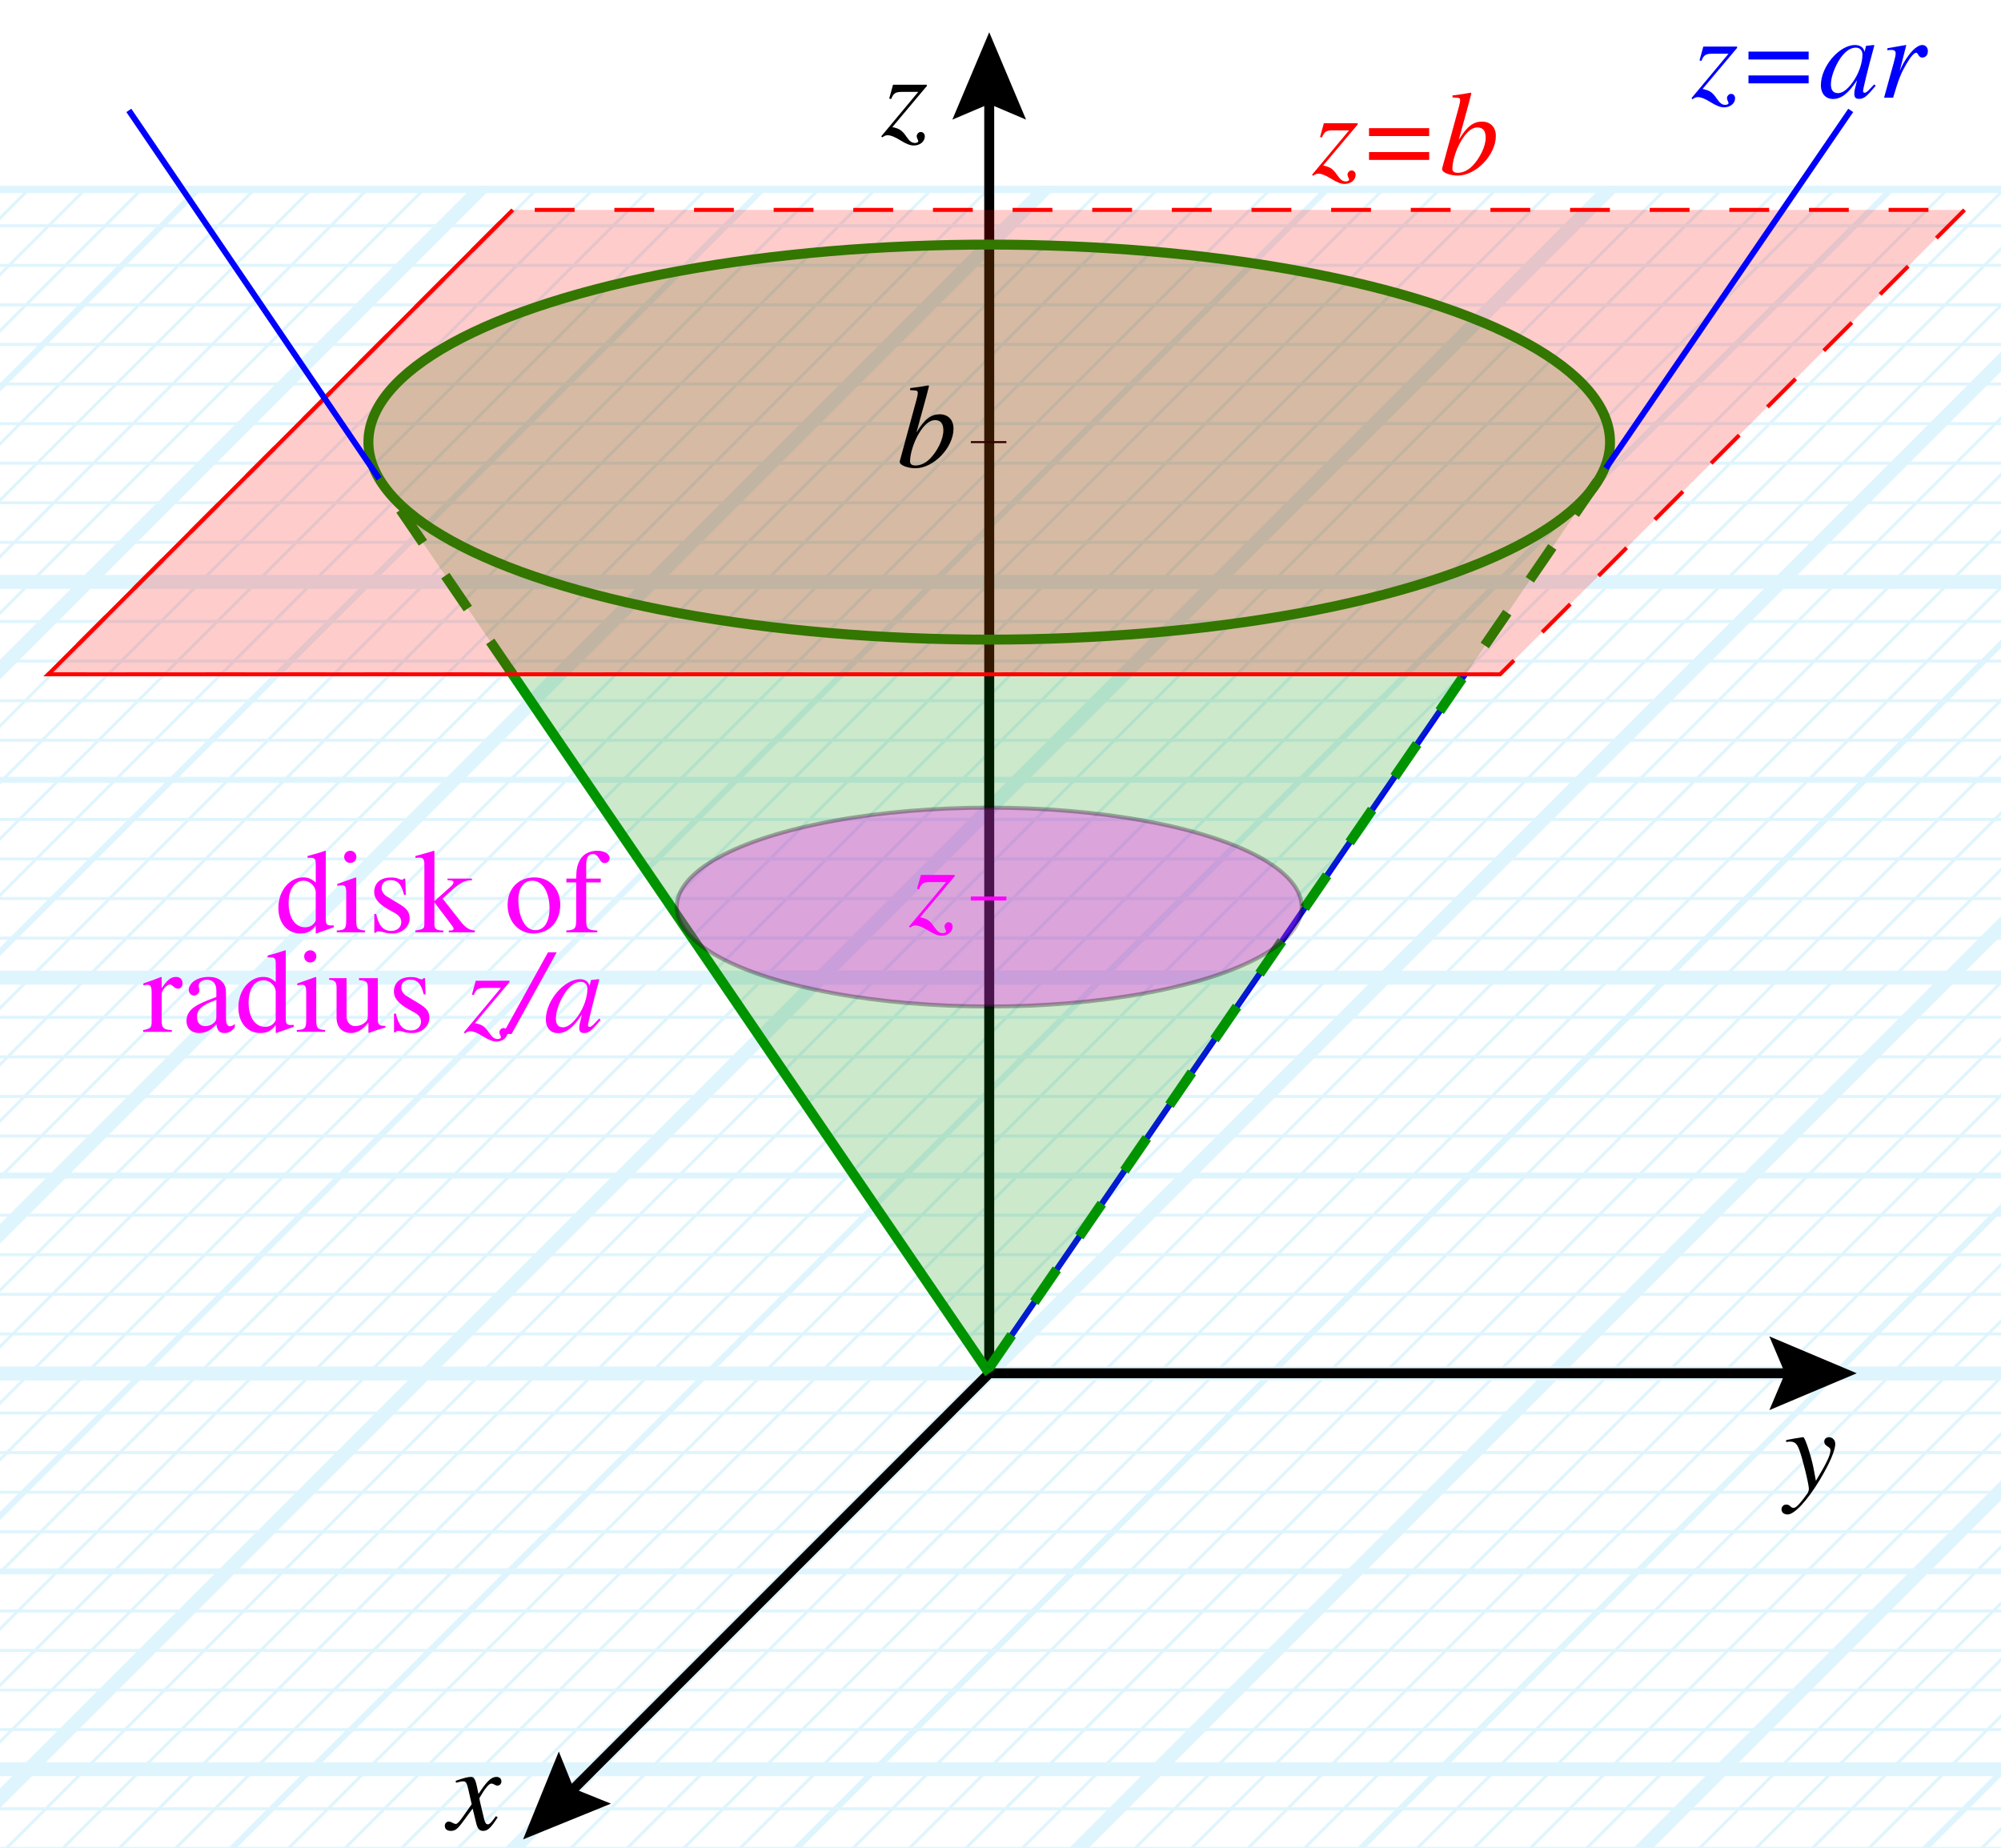 <?xml version="1.0" encoding="utf-8"?>
<!-- Generator: Adobe Illustrator 25.4.1, SVG Export Plug-In . SVG Version: 6.00 Build 0)  -->
<svg version="1.1" xmlns="http://www.w3.org/2000/svg" xmlns:xlink="http://www.w3.org/1999/xlink" x="0px" y="0px"
	 viewBox="0 0 100.503 92.844" enable-background="new 0 0 100.503 92.844" xml:space="preserve">
<g id="Graph_paper_slanted" opacity="0.5">
	<g id="Clipped_grid_00000003068028900943026870000011536296927355263674_">
		<defs>
			<polygon id="SVGID_1_" points="103.433,128.617 -123.339,128.617 -4.063,9.341 222.709,9.341 			"/>
		</defs>
		<clipPath id="SVGID_00000027585315366743980090000004640541920491006094_">
			<use xlink:href="#SVGID_1_"  overflow="visible"/>
		</clipPath>
		
			<g id="Grid_00000142891597197125820610000009767860333217090727_" opacity="0.25" clip-path="url(#SVGID_00000027585315366743980090000004640541920491006094_)">
			<g id="Horizontal_1_mm_00000151508609497893311650000018408800186222605470_">
				
					<line fill="none" stroke="#00ABEB" stroke-width="0.15" stroke-miterlimit="10" x1="-6.129" y1="11.339" x2="220.712" y2="11.339"/>
				<line fill="none" stroke="#00ABEB" stroke-width="0.15" stroke-miterlimit="10" x1="-4.141" y1="9.35" x2="222.7" y2="9.35"/>
				
					<line fill="none" stroke="#00ABEB" stroke-width="0.15" stroke-miterlimit="10" x1="-123.418" y1="128.627" x2="103.423" y2="128.627"/>
				
					<line fill="none" stroke="#00ABEB" stroke-width="0.15" stroke-miterlimit="10" x1="-121.43" y1="126.639" x2="105.411" y2="126.639"/>
				
					<line fill="none" stroke="#00ABEB" stroke-width="0.15" stroke-miterlimit="10" x1="-119.442" y1="124.651" x2="107.399" y2="124.651"/>
				
					<line fill="none" stroke="#00ABEB" stroke-width="0.15" stroke-miterlimit="10" x1="-117.454" y1="122.663" x2="109.387" y2="122.663"/>
				
					<line fill="none" stroke="#00ABEB" stroke-width="0.15" stroke-miterlimit="10" x1="-115.466" y1="120.675" x2="111.375" y2="120.675"/>
				
					<line fill="none" stroke="#00ABEB" stroke-width="0.15" stroke-miterlimit="10" x1="-113.478" y1="118.687" x2="113.362" y2="118.687"/>
				
					<line fill="none" stroke="#00ABEB" stroke-width="0.15" stroke-miterlimit="10" x1="-111.49" y1="116.699" x2="115.351" y2="116.699"/>
				
					<line fill="none" stroke="#00ABEB" stroke-width="0.15" stroke-miterlimit="10" x1="-109.503" y1="114.712" x2="117.338" y2="114.712"/>
				
					<line fill="none" stroke="#00ABEB" stroke-width="0.15" stroke-miterlimit="10" x1="-107.514" y1="112.723" x2="119.327" y2="112.723"/>
				
					<line fill="none" stroke="#00ABEB" stroke-width="0.15" stroke-miterlimit="10" x1="-105.526" y1="110.735" x2="121.315" y2="110.735"/>
				
					<line fill="none" stroke="#00ABEB" stroke-width="0.15" stroke-miterlimit="10" x1="-103.539" y1="108.748" x2="123.302" y2="108.748"/>
				
					<line fill="none" stroke="#00ABEB" stroke-width="0.15" stroke-miterlimit="10" x1="-101.55" y1="106.759" x2="125.29" y2="106.759"/>
				
					<line fill="none" stroke="#00ABEB" stroke-width="0.15" stroke-miterlimit="10" x1="-99.562" y1="104.771" x2="127.279" y2="104.771"/>
				
					<line fill="none" stroke="#00ABEB" stroke-width="0.15" stroke-miterlimit="10" x1="-97.575" y1="102.784" x2="129.266" y2="102.784"/>
				
					<line fill="none" stroke="#00ABEB" stroke-width="0.15" stroke-miterlimit="10" x1="-95.587" y1="100.796" x2="131.254" y2="100.796"/>
				
					<line fill="none" stroke="#00ABEB" stroke-width="0.15" stroke-miterlimit="10" x1="-93.599" y1="98.807" x2="133.242" y2="98.807"/>
				
					<line fill="none" stroke="#00ABEB" stroke-width="0.15" stroke-miterlimit="10" x1="-91.611" y1="96.82" x2="135.23" y2="96.82"/>
				
					<line fill="none" stroke="#00ABEB" stroke-width="0.15" stroke-miterlimit="10" x1="-89.623" y1="94.832" x2="137.218" y2="94.832"/>
				
					<line fill="none" stroke="#00ABEB" stroke-width="0.15" stroke-miterlimit="10" x1="-87.635" y1="92.844" x2="139.206" y2="92.844"/>
				
					<line fill="none" stroke="#00ABEB" stroke-width="0.15" stroke-miterlimit="10" x1="-85.647" y1="90.856" x2="141.194" y2="90.856"/>
				
					<line fill="none" stroke="#00ABEB" stroke-width="0.15" stroke-miterlimit="10" x1="-83.659" y1="88.868" x2="143.182" y2="88.868"/>
				
					<line fill="none" stroke="#00ABEB" stroke-width="0.15" stroke-miterlimit="10" x1="-81.671" y1="86.88" x2="145.17" y2="86.88"/>
				
					<line fill="none" stroke="#00ABEB" stroke-width="0.15" stroke-miterlimit="10" x1="-79.683" y1="84.892" x2="147.158" y2="84.892"/>
				
					<line fill="none" stroke="#00ABEB" stroke-width="0.15" stroke-miterlimit="10" x1="-77.695" y1="82.904" x2="149.146" y2="82.904"/>
				
					<line fill="none" stroke="#00ABEB" stroke-width="0.15" stroke-miterlimit="10" x1="-75.707" y1="80.916" x2="151.133" y2="80.916"/>
				
					<line fill="none" stroke="#00ABEB" stroke-width="0.15" stroke-miterlimit="10" x1="-73.719" y1="78.928" x2="153.122" y2="78.928"/>
				
					<line fill="none" stroke="#00ABEB" stroke-width="0.15" stroke-miterlimit="10" x1="-71.731" y1="76.94" x2="155.11" y2="76.94"/>
				
					<line fill="none" stroke="#00ABEB" stroke-width="0.15" stroke-miterlimit="10" x1="-69.744" y1="74.953" x2="157.097" y2="74.953"/>
				
					<line fill="none" stroke="#00ABEB" stroke-width="0.15" stroke-miterlimit="10" x1="-67.755" y1="72.965" x2="159.085" y2="72.965"/>
				
					<line fill="none" stroke="#00ABEB" stroke-width="0.15" stroke-miterlimit="10" x1="-65.767" y1="70.976" x2="161.074" y2="70.976"/>
				
					<line fill="none" stroke="#00ABEB" stroke-width="0.15" stroke-miterlimit="10" x1="-63.78" y1="68.989" x2="163.061" y2="68.989"/>
				
					<line fill="none" stroke="#00ABEB" stroke-width="0.15" stroke-miterlimit="10" x1="-61.792" y1="67.001" x2="165.049" y2="67.001"/>
				
					<line fill="none" stroke="#00ABEB" stroke-width="0.15" stroke-miterlimit="10" x1="-59.803" y1="65.013" x2="167.037" y2="65.013"/>
				
					<line fill="none" stroke="#00ABEB" stroke-width="0.15" stroke-miterlimit="10" x1="-57.816" y1="63.025" x2="169.025" y2="63.025"/>
				
					<line fill="none" stroke="#00ABEB" stroke-width="0.15" stroke-miterlimit="10" x1="-55.828" y1="61.037" x2="171.013" y2="61.037"/>
				
					<line fill="none" stroke="#00ABEB" stroke-width="0.15" stroke-miterlimit="10" x1="-53.84" y1="59.049" x2="173.001" y2="59.049"/>
				
					<line fill="none" stroke="#00ABEB" stroke-width="0.15" stroke-miterlimit="10" x1="-51.852" y1="57.061" x2="174.989" y2="57.061"/>
				
					<line fill="none" stroke="#00ABEB" stroke-width="0.15" stroke-miterlimit="10" x1="-49.864" y1="55.073" x2="176.977" y2="55.073"/>
				
					<line fill="none" stroke="#00ABEB" stroke-width="0.15" stroke-miterlimit="10" x1="-47.876" y1="53.085" x2="178.965" y2="53.085"/>
				
					<line fill="none" stroke="#00ABEB" stroke-width="0.15" stroke-miterlimit="10" x1="-45.888" y1="51.098" x2="180.952" y2="51.098"/>
				
					<line fill="none" stroke="#00ABEB" stroke-width="0.15" stroke-miterlimit="10" x1="-43.9" y1="49.109" x2="182.941" y2="49.109"/>
				
					<line fill="none" stroke="#00ABEB" stroke-width="0.15" stroke-miterlimit="10" x1="-41.912" y1="47.122" x2="184.928" y2="47.122"/>
				
					<line fill="none" stroke="#00ABEB" stroke-width="0.15" stroke-miterlimit="10" x1="-39.924" y1="45.133" x2="186.917" y2="45.133"/>
				
					<line fill="none" stroke="#00ABEB" stroke-width="0.15" stroke-miterlimit="10" x1="-37.936" y1="43.145" x2="188.905" y2="43.145"/>
				
					<line fill="none" stroke="#00ABEB" stroke-width="0.15" stroke-miterlimit="10" x1="-35.949" y1="41.158" x2="190.892" y2="41.158"/>
				
					<line fill="none" stroke="#00ABEB" stroke-width="0.15" stroke-miterlimit="10" x1="-33.96" y1="39.17" x2="192.88" y2="39.17"/>
				
					<line fill="none" stroke="#00ABEB" stroke-width="0.15" stroke-miterlimit="10" x1="-31.972" y1="37.181" x2="194.869" y2="37.181"/>
				
					<line fill="none" stroke="#00ABEB" stroke-width="0.15" stroke-miterlimit="10" x1="-29.985" y1="35.194" x2="196.856" y2="35.194"/>
				
					<line fill="none" stroke="#00ABEB" stroke-width="0.15" stroke-miterlimit="10" x1="-27.997" y1="33.206" x2="198.844" y2="33.206"/>
				
					<line fill="none" stroke="#00ABEB" stroke-width="0.15" stroke-miterlimit="10" x1="-26.008" y1="31.218" x2="200.832" y2="31.218"/>
				
					<line fill="none" stroke="#00ABEB" stroke-width="0.15" stroke-miterlimit="10" x1="-24.021" y1="29.23" x2="202.82" y2="29.23"/>
				
					<line fill="none" stroke="#00ABEB" stroke-width="0.15" stroke-miterlimit="10" x1="-22.033" y1="27.242" x2="204.808" y2="27.242"/>
				
					<line fill="none" stroke="#00ABEB" stroke-width="0.15" stroke-miterlimit="10" x1="-20.045" y1="25.254" x2="206.796" y2="25.254"/>
				
					<line fill="none" stroke="#00ABEB" stroke-width="0.15" stroke-miterlimit="10" x1="-18.057" y1="23.266" x2="208.784" y2="23.266"/>
				
					<line fill="none" stroke="#00ABEB" stroke-width="0.15" stroke-miterlimit="10" x1="-16.069" y1="21.278" x2="210.772" y2="21.278"/>
				
					<line fill="none" stroke="#00ABEB" stroke-width="0.15" stroke-miterlimit="10" x1="-14.081" y1="19.291" x2="212.76" y2="19.291"/>
				
					<line fill="none" stroke="#00ABEB" stroke-width="0.15" stroke-miterlimit="10" x1="-12.093" y1="17.302" x2="214.748" y2="17.302"/>
				
					<line fill="none" stroke="#00ABEB" stroke-width="0.15" stroke-miterlimit="10" x1="-10.105" y1="15.314" x2="216.736" y2="15.314"/>
				
					<line fill="none" stroke="#00ABEB" stroke-width="0.15" stroke-miterlimit="10" x1="-8.117" y1="13.327" x2="218.724" y2="13.327"/>
			</g>
			<g id="Vertical_1_mm_00000181073523592228201180000012361058669048395659_">
				<g>
					
						<line fill="none" stroke="#00ABEB" stroke-width="0.15" stroke-miterlimit="10" x1="-123.333" y1="128.617" x2="-4.013" y2="9.298"/>
				</g>
				
					<line fill="none" stroke="#00ABEB" stroke-width="0.15" stroke-miterlimit="10" x1="-120.499" y1="128.617" x2="-1.179" y2="9.298"/>
				
					<line fill="none" stroke="#00ABEB" stroke-width="0.15" stroke-miterlimit="10" x1="-117.664" y1="128.617" x2="1.656" y2="9.298"/>
				
					<line fill="none" stroke="#00ABEB" stroke-width="0.15" stroke-miterlimit="10" x1="-114.829" y1="128.617" x2="4.491" y2="9.298"/>
				
					<line fill="none" stroke="#00ABEB" stroke-width="0.15" stroke-miterlimit="10" x1="-111.995" y1="128.617" x2="7.325" y2="9.298"/>
				
					<line fill="none" stroke="#00ABEB" stroke-width="0.15" stroke-miterlimit="10" x1="-109.16" y1="128.617" x2="10.16" y2="9.298"/>
				
					<line fill="none" stroke="#00ABEB" stroke-width="0.15" stroke-miterlimit="10" x1="-106.325" y1="128.617" x2="12.995" y2="9.298"/>
				
					<line fill="none" stroke="#00ABEB" stroke-width="0.15" stroke-miterlimit="10" x1="-103.491" y1="128.617" x2="15.829" y2="9.298"/>
				
					<line fill="none" stroke="#00ABEB" stroke-width="0.15" stroke-miterlimit="10" x1="-100.656" y1="128.617" x2="18.664" y2="9.298"/>
				
					<line fill="none" stroke="#00ABEB" stroke-width="0.15" stroke-miterlimit="10" x1="-97.822" y1="128.617" x2="21.498" y2="9.298"/>
				
					<line fill="none" stroke="#00ABEB" stroke-width="0.15" stroke-miterlimit="10" x1="-94.987" y1="128.617" x2="24.333" y2="9.298"/>
				
					<line fill="none" stroke="#00ABEB" stroke-width="0.15" stroke-miterlimit="10" x1="-92.152" y1="128.617" x2="27.168" y2="9.298"/>
				
					<line fill="none" stroke="#00ABEB" stroke-width="0.15" stroke-miterlimit="10" x1="-89.318" y1="128.617" x2="30.002" y2="9.298"/>
				
					<line fill="none" stroke="#00ABEB" stroke-width="0.15" stroke-miterlimit="10" x1="-86.483" y1="128.617" x2="32.837" y2="9.298"/>
				
					<line fill="none" stroke="#00ABEB" stroke-width="0.15" stroke-miterlimit="10" x1="-83.648" y1="128.617" x2="35.672" y2="9.298"/>
				
					<line fill="none" stroke="#00ABEB" stroke-width="0.15" stroke-miterlimit="10" x1="-80.814" y1="128.617" x2="38.506" y2="9.298"/>
				
					<line fill="none" stroke="#00ABEB" stroke-width="0.15" stroke-miterlimit="10" x1="-77.979" y1="128.617" x2="41.341" y2="9.298"/>
				
					<line fill="none" stroke="#00ABEB" stroke-width="0.15" stroke-miterlimit="10" x1="-75.144" y1="128.617" x2="44.176" y2="9.298"/>
				
					<line fill="none" stroke="#00ABEB" stroke-width="0.15" stroke-miterlimit="10" x1="-72.31" y1="128.617" x2="47.01" y2="9.298"/>
				
					<line fill="none" stroke="#00ABEB" stroke-width="0.15" stroke-miterlimit="10" x1="-69.475" y1="128.617" x2="49.845" y2="9.298"/>
				
					<line fill="none" stroke="#00ABEB" stroke-width="0.15" stroke-miterlimit="10" x1="-66.64" y1="128.617" x2="52.68" y2="9.298"/>
				
					<line fill="none" stroke="#00ABEB" stroke-width="0.15" stroke-miterlimit="10" x1="-63.806" y1="128.617" x2="55.514" y2="9.298"/>
				
					<line fill="none" stroke="#00ABEB" stroke-width="0.15" stroke-miterlimit="10" x1="-60.971" y1="128.617" x2="58.349" y2="9.298"/>
				
					<line fill="none" stroke="#00ABEB" stroke-width="0.15" stroke-miterlimit="10" x1="-58.136" y1="128.617" x2="61.184" y2="9.298"/>
				
					<line fill="none" stroke="#00ABEB" stroke-width="0.15" stroke-miterlimit="10" x1="-55.302" y1="128.617" x2="64.018" y2="9.298"/>
				
					<line fill="none" stroke="#00ABEB" stroke-width="0.15" stroke-miterlimit="10" x1="-52.467" y1="128.617" x2="66.853" y2="9.298"/>
				
					<line fill="none" stroke="#00ABEB" stroke-width="0.15" stroke-miterlimit="10" x1="-49.633" y1="128.617" x2="69.687" y2="9.298"/>
				
					<line fill="none" stroke="#00ABEB" stroke-width="0.15" stroke-miterlimit="10" x1="-46.798" y1="128.617" x2="72.522" y2="9.298"/>
				
					<line fill="none" stroke="#00ABEB" stroke-width="0.15" stroke-miterlimit="10" x1="-43.963" y1="128.617" x2="75.357" y2="9.298"/>
				
					<line fill="none" stroke="#00ABEB" stroke-width="0.15" stroke-miterlimit="10" x1="-41.129" y1="128.617" x2="78.191" y2="9.298"/>
				
					<line fill="none" stroke="#00ABEB" stroke-width="0.15" stroke-miterlimit="10" x1="-38.294" y1="128.617" x2="81.026" y2="9.298"/>
				
					<line fill="none" stroke="#00ABEB" stroke-width="0.15" stroke-miterlimit="10" x1="-35.459" y1="128.617" x2="83.861" y2="9.298"/>
				
					<line fill="none" stroke="#00ABEB" stroke-width="0.15" stroke-miterlimit="10" x1="-32.625" y1="128.617" x2="86.695" y2="9.298"/>
				
					<line fill="none" stroke="#00ABEB" stroke-width="0.15" stroke-miterlimit="10" x1="-29.79" y1="128.617" x2="89.53" y2="9.298"/>
				
					<line fill="none" stroke="#00ABEB" stroke-width="0.15" stroke-miterlimit="10" x1="-26.955" y1="128.617" x2="92.365" y2="9.298"/>
				
					<line fill="none" stroke="#00ABEB" stroke-width="0.15" stroke-miterlimit="10" x1="-24.121" y1="128.617" x2="95.199" y2="9.298"/>
				
					<line fill="none" stroke="#00ABEB" stroke-width="0.15" stroke-miterlimit="10" x1="-21.286" y1="128.617" x2="98.034" y2="9.298"/>
				
					<line fill="none" stroke="#00ABEB" stroke-width="0.15" stroke-miterlimit="10" x1="-18.451" y1="128.617" x2="100.869" y2="9.298"/>
				
					<line fill="none" stroke="#00ABEB" stroke-width="0.15" stroke-miterlimit="10" x1="-15.617" y1="128.617" x2="103.703" y2="9.298"/>
				
					<line fill="none" stroke="#00ABEB" stroke-width="0.15" stroke-miterlimit="10" x1="-12.782" y1="128.617" x2="106.538" y2="9.298"/>
				
					<line fill="none" stroke="#00ABEB" stroke-width="0.15" stroke-miterlimit="10" x1="-9.948" y1="128.617" x2="109.372" y2="9.298"/>
				
					<line fill="none" stroke="#00ABEB" stroke-width="0.15" stroke-miterlimit="10" x1="-7.113" y1="128.617" x2="112.207" y2="9.298"/>
				
					<line fill="none" stroke="#00ABEB" stroke-width="0.15" stroke-miterlimit="10" x1="-4.278" y1="128.617" x2="115.042" y2="9.298"/>
				
					<line fill="none" stroke="#00ABEB" stroke-width="0.15" stroke-miterlimit="10" x1="-1.444" y1="128.617" x2="117.876" y2="9.298"/>
				
					<line fill="none" stroke="#00ABEB" stroke-width="0.15" stroke-miterlimit="10" x1="1.391" y1="128.617" x2="120.711" y2="9.298"/>
				
					<line fill="none" stroke="#00ABEB" stroke-width="0.15" stroke-miterlimit="10" x1="4.226" y1="128.617" x2="123.546" y2="9.298"/>
				
					<line fill="none" stroke="#00ABEB" stroke-width="0.15" stroke-miterlimit="10" x1="7.06" y1="128.617" x2="126.38" y2="9.298"/>
				
					<line fill="none" stroke="#00ABEB" stroke-width="0.15" stroke-miterlimit="10" x1="9.895" y1="128.617" x2="129.215" y2="9.298"/>
				
					<line fill="none" stroke="#00ABEB" stroke-width="0.15" stroke-miterlimit="10" x1="12.73" y1="128.617" x2="132.05" y2="9.298"/>
				
					<line fill="none" stroke="#00ABEB" stroke-width="0.15" stroke-miterlimit="10" x1="15.564" y1="128.617" x2="134.884" y2="9.298"/>
				
					<line fill="none" stroke="#00ABEB" stroke-width="0.15" stroke-miterlimit="10" x1="18.399" y1="128.617" x2="137.719" y2="9.298"/>
				
					<line fill="none" stroke="#00ABEB" stroke-width="0.15" stroke-miterlimit="10" x1="21.234" y1="128.617" x2="140.554" y2="9.298"/>
				
					<line fill="none" stroke="#00ABEB" stroke-width="0.15" stroke-miterlimit="10" x1="24.068" y1="128.617" x2="143.388" y2="9.298"/>
				
					<line fill="none" stroke="#00ABEB" stroke-width="0.15" stroke-miterlimit="10" x1="26.903" y1="128.617" x2="146.223" y2="9.298"/>
				
					<line fill="none" stroke="#00ABEB" stroke-width="0.15" stroke-miterlimit="10" x1="29.738" y1="128.617" x2="149.058" y2="9.298"/>
				
					<line fill="none" stroke="#00ABEB" stroke-width="0.15" stroke-miterlimit="10" x1="32.572" y1="128.617" x2="151.892" y2="9.298"/>
				
					<line fill="none" stroke="#00ABEB" stroke-width="0.15" stroke-miterlimit="10" x1="35.407" y1="128.617" x2="154.727" y2="9.298"/>
				
					<line fill="none" stroke="#00ABEB" stroke-width="0.15" stroke-miterlimit="10" x1="38.241" y1="128.617" x2="157.561" y2="9.298"/>
				
					<line fill="none" stroke="#00ABEB" stroke-width="0.15" stroke-miterlimit="10" x1="41.076" y1="128.617" x2="160.396" y2="9.298"/>
				
					<line fill="none" stroke="#00ABEB" stroke-width="0.15" stroke-miterlimit="10" x1="43.911" y1="128.617" x2="163.231" y2="9.298"/>
				
					<line fill="none" stroke="#00ABEB" stroke-width="0.15" stroke-miterlimit="10" x1="46.745" y1="128.617" x2="166.065" y2="9.298"/>
				
					<line fill="none" stroke="#00ABEB" stroke-width="0.15" stroke-miterlimit="10" x1="49.58" y1="128.617" x2="168.9" y2="9.298"/>
				
					<line fill="none" stroke="#00ABEB" stroke-width="0.15" stroke-miterlimit="10" x1="52.415" y1="128.617" x2="171.735" y2="9.298"/>
				
					<line fill="none" stroke="#00ABEB" stroke-width="0.15" stroke-miterlimit="10" x1="55.249" y1="128.617" x2="174.569" y2="9.298"/>
				
					<line fill="none" stroke="#00ABEB" stroke-width="0.15" stroke-miterlimit="10" x1="58.084" y1="128.617" x2="177.404" y2="9.298"/>
				
					<line fill="none" stroke="#00ABEB" stroke-width="0.15" stroke-miterlimit="10" x1="60.919" y1="128.617" x2="180.239" y2="9.298"/>
				
					<line fill="none" stroke="#00ABEB" stroke-width="0.15" stroke-miterlimit="10" x1="63.753" y1="128.617" x2="183.073" y2="9.298"/>
				
					<line fill="none" stroke="#00ABEB" stroke-width="0.15" stroke-miterlimit="10" x1="66.588" y1="128.617" x2="185.908" y2="9.298"/>
				
					<line fill="none" stroke="#00ABEB" stroke-width="0.15" stroke-miterlimit="10" x1="69.423" y1="128.617" x2="188.743" y2="9.298"/>
				
					<line fill="none" stroke="#00ABEB" stroke-width="0.15" stroke-miterlimit="10" x1="72.257" y1="128.617" x2="191.577" y2="9.298"/>
				
					<line fill="none" stroke="#00ABEB" stroke-width="0.15" stroke-miterlimit="10" x1="75.092" y1="128.617" x2="194.412" y2="9.298"/>
				
					<line fill="none" stroke="#00ABEB" stroke-width="0.15" stroke-miterlimit="10" x1="77.927" y1="128.617" x2="197.247" y2="9.298"/>
				
					<line fill="none" stroke="#00ABEB" stroke-width="0.15" stroke-miterlimit="10" x1="80.761" y1="128.617" x2="200.081" y2="9.298"/>
				
					<line fill="none" stroke="#00ABEB" stroke-width="0.15" stroke-miterlimit="10" x1="83.596" y1="128.617" x2="202.916" y2="9.298"/>
				
					<line fill="none" stroke="#00ABEB" stroke-width="0.15" stroke-miterlimit="10" x1="86.43" y1="128.617" x2="205.75" y2="9.298"/>
				
					<line fill="none" stroke="#00ABEB" stroke-width="0.15" stroke-miterlimit="10" x1="89.265" y1="128.617" x2="208.585" y2="9.298"/>
				
					<line fill="none" stroke="#00ABEB" stroke-width="0.15" stroke-miterlimit="10" x1="92.1" y1="128.617" x2="211.42" y2="9.298"/>
				
					<line fill="none" stroke="#00ABEB" stroke-width="0.15" stroke-miterlimit="10" x1="94.934" y1="128.617" x2="214.254" y2="9.298"/>
				
					<line fill="none" stroke="#00ABEB" stroke-width="0.15" stroke-miterlimit="10" x1="97.769" y1="128.617" x2="217.089" y2="9.298"/>
				
					<line fill="none" stroke="#00ABEB" stroke-width="0.15" stroke-miterlimit="10" x1="100.604" y1="128.617" x2="219.924" y2="9.298"/>
				
					<line fill="none" stroke="#00ABEB" stroke-width="0.15" stroke-miterlimit="10" x1="103.438" y1="128.617" x2="222.758" y2="9.298"/>
			</g>
			<g id="Horizontal_5_mm_00000011735556503592991880000008134099091165005186_">
				
					<line fill="none" stroke="#00ABEB" stroke-width="0.3" stroke-miterlimit="10" x1="-123.693" y1="128.627" x2="103.423" y2="128.627"/>
				
					<line fill="none" stroke="#00ABEB" stroke-width="0.3" stroke-miterlimit="10" x1="-113.753" y1="118.687" x2="113.362" y2="118.687"/>
				
					<line fill="none" stroke="#00ABEB" stroke-width="0.3" stroke-miterlimit="10" x1="-103.814" y1="108.748" x2="123.302" y2="108.748"/>
				
					<line fill="none" stroke="#00ABEB" stroke-width="0.3" stroke-miterlimit="10" x1="-93.873" y1="98.807" x2="133.242" y2="98.807"/>
				
					<line fill="none" stroke="#00ABEB" stroke-width="0.3" stroke-miterlimit="10" x1="-83.934" y1="88.868" x2="143.182" y2="88.868"/>
				
					<line fill="none" stroke="#00ABEB" stroke-width="0.3" stroke-miterlimit="10" x1="-73.994" y1="78.928" x2="153.122" y2="78.928"/>
				
					<line fill="none" stroke="#00ABEB" stroke-width="0.3" stroke-miterlimit="10" x1="-64.055" y1="68.989" x2="163.061" y2="68.989"/>
				
					<line fill="none" stroke="#00ABEB" stroke-width="0.3" stroke-miterlimit="10" x1="-54.115" y1="59.049" x2="173.001" y2="59.049"/>
				
					<line fill="none" stroke="#00ABEB" stroke-width="0.3" stroke-miterlimit="10" x1="-44.175" y1="49.109" x2="182.941" y2="49.109"/>
				
					<line fill="none" stroke="#00ABEB" stroke-width="0.3" stroke-miterlimit="10" x1="-34.235" y1="39.17" x2="192.88" y2="39.17"/>
				
					<line fill="none" stroke="#00ABEB" stroke-width="0.3" stroke-miterlimit="10" x1="-24.296" y1="29.23" x2="202.82" y2="29.23"/>
			</g>
			<g id="Vertical_5_mm_00000064346364918789686960000003233481195482251947_">
				
					<line fill="none" stroke="#00ABEB" stroke-width="0.3" stroke-miterlimit="10" x1="-123.333" y1="128.617" x2="-3.82" y2="9.105"/>
				
					<line fill="none" stroke="#00ABEB" stroke-width="0.3" stroke-miterlimit="10" x1="-109.16" y1="128.617" x2="10.353" y2="9.105"/>
				
					<line fill="none" stroke="#00ABEB" stroke-width="0.3" stroke-miterlimit="10" x1="-94.987" y1="128.617" x2="24.526" y2="9.105"/>
				
					<line fill="none" stroke="#00ABEB" stroke-width="0.3" stroke-miterlimit="10" x1="-80.814" y1="128.617" x2="38.699" y2="9.105"/>
				
					<line fill="none" stroke="#00ABEB" stroke-width="0.3" stroke-miterlimit="10" x1="-66.64" y1="128.617" x2="52.873" y2="9.105"/>
				
					<line fill="none" stroke="#00ABEB" stroke-width="0.3" stroke-miterlimit="10" x1="-52.467" y1="128.617" x2="67.046" y2="9.105"/>
				
					<line fill="none" stroke="#00ABEB" stroke-width="0.3" stroke-miterlimit="10" x1="-38.294" y1="128.617" x2="81.219" y2="9.105"/>
				
					<line fill="none" stroke="#00ABEB" stroke-width="0.3" stroke-miterlimit="10" x1="-24.121" y1="128.617" x2="95.392" y2="9.105"/>
				
					<line fill="none" stroke="#00ABEB" stroke-width="0.3" stroke-miterlimit="10" x1="-9.948" y1="128.617" x2="109.564" y2="9.105"/>
				
					<line fill="none" stroke="#00ABEB" stroke-width="0.3" stroke-miterlimit="10" x1="4.226" y1="128.617" x2="123.739" y2="9.105"/>
				
					<line fill="none" stroke="#00ABEB" stroke-width="0.3" stroke-miterlimit="10" x1="18.399" y1="128.617" x2="137.912" y2="9.105"/>
				
					<line fill="none" stroke="#00ABEB" stroke-width="0.3" stroke-miterlimit="10" x1="32.572" y1="128.617" x2="152.084" y2="9.105"/>
				
					<line fill="none" stroke="#00ABEB" stroke-width="0.3" stroke-miterlimit="10" x1="46.745" y1="128.617" x2="166.258" y2="9.105"/>
				
					<line fill="none" stroke="#00ABEB" stroke-width="0.3" stroke-miterlimit="10" x1="60.919" y1="128.617" x2="180.432" y2="9.105"/>
				
					<line fill="none" stroke="#00ABEB" stroke-width="0.3" stroke-miterlimit="10" x1="75.092" y1="128.617" x2="194.605" y2="9.105"/>
				
					<line fill="none" stroke="#00ABEB" stroke-width="0.3" stroke-miterlimit="10" x1="89.265" y1="128.617" x2="208.778" y2="9.105"/>
				
					<line fill="none" stroke="#00ABEB" stroke-width="0.3" stroke-miterlimit="10" x1="103.438" y1="128.617" x2="222.951" y2="9.105"/>
			</g>
			<g id="Horizontal_10_mm_00000163045836177147705350000008480455355013810362_">
				
					<line id="_x31_9_00000057116790517712807720000015084113881736219806_" fill="none" stroke="#00ABEB" stroke-width="0.7" stroke-miterlimit="10" x1="-123.693" y1="128.627" x2="103.423" y2="128.627"/>
				
					<line id="_x32_0_00000024685878617286333290000013167547815532084100_" fill="none" stroke="#00ABEB" stroke-width="0.7" stroke-miterlimit="10" x1="-103.814" y1="108.748" x2="123.302" y2="108.748"/>
				
					<line id="_x32_1_00000138564813020868535020000012777939180148238773_" fill="none" stroke="#00ABEB" stroke-width="0.7" stroke-miterlimit="10" x1="-83.934" y1="88.868" x2="143.182" y2="88.868"/>
				
					<line id="_x32_2_00000052807586205252870140000014502512662559454639_" fill="none" stroke="#00ABEB" stroke-width="0.7" stroke-miterlimit="10" x1="-64.055" y1="68.989" x2="163.061" y2="68.989"/>
				
					<line id="_x32_3_00000051376893246677475670000009295515732899575694_" fill="none" stroke="#00ABEB" stroke-width="0.7" stroke-miterlimit="10" x1="-44.175" y1="49.109" x2="182.941" y2="49.109"/>
				
					<line id="_x32_4_00000099657911357833521510000007853591198542098087_" fill="none" stroke="#00ABEB" stroke-width="0.7" stroke-miterlimit="10" x1="-24.296" y1="29.23" x2="202.82" y2="29.23"/>
				
					<line id="_x32_5_00000155127691660191171140000008292164438978366870_" fill="none" stroke="#00ABEB" stroke-width="0.7" stroke-miterlimit="10" x1="-4.416" y1="9.35" x2="222.7" y2="9.35"/>
			</g>
			<g id="Vertical_10_mm_00000134969164297783457920000010833503864539426239_">
				
					<line id="_x30__00000151539528360119995570000005083818057555393183_" fill="none" stroke="#00ABEB" stroke-width="0.7" stroke-miterlimit="10" x1="-123.333" y1="128.617" x2="-3.82" y2="9.105"/>
				
					<line id="_x31__00000021823889366233599640000011971139016478256513_" fill="none" stroke="#00ABEB" stroke-width="0.7" stroke-miterlimit="10" x1="-94.987" y1="128.617" x2="24.526" y2="9.105"/>
				
					<line id="_x32__00000071550223824624162640000006130814236846722696_" fill="none" stroke="#00ABEB" stroke-width="0.7" stroke-miterlimit="10" x1="-66.64" y1="128.617" x2="52.873" y2="9.105"/>
				
					<line id="_x33__00000042015976804734918030000005045165563697445304_" fill="none" stroke="#00ABEB" stroke-width="0.7" stroke-miterlimit="10" x1="-38.294" y1="128.617" x2="81.219" y2="9.105"/>
				
					<line id="_x34__00000081637789328126233800000002486991317463304126_" fill="none" stroke="#00ABEB" stroke-width="0.7" stroke-miterlimit="10" x1="-9.948" y1="128.617" x2="109.564" y2="9.105"/>
				
					<line id="_x35__00000051353690731882489090000004794744233340785543_" fill="none" stroke="#00ABEB" stroke-width="0.7" stroke-miterlimit="10" x1="18.399" y1="128.617" x2="137.912" y2="9.105"/>
				
					<line id="_x36__00000011745311307505536660000010485558803267122343_" fill="none" stroke="#00ABEB" stroke-width="0.7" stroke-miterlimit="10" x1="46.745" y1="128.617" x2="166.258" y2="9.105"/>
				
					<line id="_x37__00000045602144989735358580000003937589459941247142_" fill="none" stroke="#00ABEB" stroke-width="0.7" stroke-miterlimit="10" x1="75.092" y1="128.617" x2="194.605" y2="9.105"/>
				
					<line id="_x38__00000047029857857898873560000014194396358708286345_" fill="none" stroke="#00ABEB" stroke-width="0.7" stroke-miterlimit="10" x1="103.438" y1="128.617" x2="222.951" y2="9.105"/>
			</g>
		</g>
	</g>
</g>
<g id="Axis">
	<g id="lines">
		<g>
			<g>
				
					<line fill="none" stroke="#000000" stroke-width="0.5" stroke-miterlimit="10" x1="49.685" y1="68.979" x2="49.685" y2="4.604"/>
				<g>
					<polygon points="51.536,6.009 49.685,5.222 47.833,6.009 49.685,1.62 					"/>
				</g>
			</g>
		</g>
		<g>
			<g>
				
					<line fill="none" stroke="#000000" stroke-width="0.5" stroke-miterlimit="10" x1="49.685" y1="68.979" x2="90.272" y2="68.979"/>
				<g>
					<polygon points="88.868,70.83 89.654,68.979 88.868,67.127 93.257,68.979 					"/>
				</g>
			</g>
		</g>
		<g>
			<g>
				
					<line fill="none" stroke="#000000" stroke-width="0.5" stroke-miterlimit="10" x1="49.685" y1="68.979" x2="28.383" y2="90.281"/>
				<g>
					<polygon points="28.067,87.978 28.82,89.844 30.686,90.597 26.273,92.391 					"/>
				</g>
			</g>
		</g>
	</g>
	<g id="names">
		<g>
			<path d="M91.206,74.381c0.51-0.846,0.732-1.277,0.732-1.542c0-0.084-0.042-0.12-0.156-0.192c-0.12-0.078-0.156-0.138-0.156-0.234
				c0-0.132,0.102-0.222,0.24-0.222c0.18,0,0.312,0.15,0.312,0.33c0,0.342-0.288,1.001-0.786,1.829
				c-0.624,1.032-1.265,1.721-1.607,1.721c-0.18,0-0.306-0.102-0.306-0.258c0-0.132,0.102-0.24,0.234-0.24
				c0.21,0,0.21,0.167,0.366,0.167c0.078,0,0.15-0.048,0.288-0.198c0.108-0.114,0.378-0.468,0.426-0.545
				c0.036-0.072,0.06-0.144,0.06-0.21c0-0.24-0.33-1.583-0.492-1.991c-0.114-0.293-0.222-0.384-0.462-0.384
				c-0.066,0-0.12,0.006-0.186,0.024v-0.102c0.066-0.012,0.132-0.024,0.192-0.036c0.12-0.024,0.318-0.06,0.642-0.108h0.024
				c0.09,0,0.408,0.996,0.51,1.529L91.206,74.381z"/>
		</g>
		<g>
			<path d="M44.819,6.383c0.348,0.078,0.479,0.144,0.719,0.498c0.156,0.228,0.27,0.3,0.42,0.3c0.096,0,0.162-0.036,0.162-0.09
				c0-0.024-0.012-0.054-0.03-0.09c-0.036-0.072-0.048-0.12-0.048-0.167c0.006-0.102,0.102-0.204,0.198-0.204
				c0.126,0,0.21,0.09,0.21,0.222c0,0.24-0.222,0.456-0.558,0.456c-0.174,0-0.378-0.078-0.678-0.264
				c-0.282-0.174-0.474-0.251-0.629-0.251c-0.096,0-0.174,0.03-0.27,0.108l-0.054-0.054l1.859-2.231h-0.816
				c-0.312,0-0.426,0.054-0.545,0.36L44.662,4.95l0.192-0.695h1.697v0.066L44.819,6.383z"/>
		</g>
		<g>
			<path d="M24.033,90.11c0.419-0.642,0.642-0.857,0.905-0.857c0.144,0,0.246,0.09,0.246,0.222c0,0.126-0.084,0.216-0.204,0.216
				c-0.114,0-0.168-0.102-0.312-0.102c-0.108,0-0.324,0.264-0.588,0.726c0,0.042,0.012,0.126,0.048,0.27l0.192,0.804
				c0.042,0.168,0.096,0.246,0.18,0.246c0.078,0,0.144-0.06,0.282-0.24c0.054-0.072,0.078-0.108,0.126-0.168l0.09,0.054
				c-0.348,0.54-0.504,0.684-0.731,0.684c-0.192,0-0.282-0.108-0.354-0.408l-0.174-0.714l-0.528,0.714
				c-0.264,0.354-0.384,0.408-0.57,0.408c-0.186,0-0.3-0.096-0.3-0.252c0-0.12,0.084-0.216,0.204-0.216
				c0.054,0,0.114,0.024,0.192,0.066c0.06,0.036,0.12,0.054,0.156,0.054c0.066,0,0.18-0.114,0.306-0.294l0.492-0.696l-0.168-0.743
				c-0.084-0.36-0.126-0.408-0.276-0.408c-0.048,0-0.12,0.012-0.234,0.042l-0.108,0.03l-0.018-0.096l0.066-0.024
				c0.366-0.132,0.564-0.174,0.702-0.174c0.15,0,0.222,0.108,0.306,0.516L24.033,90.11z"/>
		</g>
	</g>
	
		<ellipse fill="none" stroke="#009400" stroke-width="0.5" stroke-miterlimit="10" cx="49.685" cy="22.207" rx="31.181" ry="9.921"/>
	<line fill="none" stroke="#009400" stroke-width="0.5" stroke-miterlimit="10" x1="49.684" y1="68.979" x2="25.552" y2="33.589"/>
	
		<line fill="none" stroke="#009400" stroke-width="0.5" stroke-miterlimit="10" stroke-dasharray="2,2" x1="25.751" y1="33.871" x2="19.046" y2="24.047"/>
	<line fill="none" stroke="#0000FF" stroke-width="0.3" stroke-miterlimit="10" x1="49.686" y1="68.705" x2="73.581" y2="33.871"/>
	
		<line fill="none" stroke="#009400" stroke-width="0.5" stroke-miterlimit="10" stroke-dasharray="2,2" x1="49.685" y1="68.705" x2="80.39" y2="23.942"/>
</g>
<g id="Layer_4">
	<path opacity="0.2" fill="#009400" d="M49.685,32.128c-15.241,0-27.928-3.479-30.644-8.078l0.006-0.003l30.638,44.888
		l30.706-44.993C77.812,28.594,65.046,32.128,49.685,32.128"/>
	<ellipse opacity="0.2" fill="#009400" cx="49.685" cy="22.207" rx="31.181" ry="9.921"/>
	<line fill="none" stroke="#000000" stroke-width="0.1" stroke-miterlimit="10" x1="48.762" y1="22.207" x2="50.548" y2="22.207"/>
	
		<ellipse opacity="0.3" fill="#FF00FF" stroke="#000000" stroke-width="0.2" stroke-miterlimit="10" cx="49.685" cy="45.562" rx="15.696" ry="4.994"/>
</g>
<g id="Layer_3">
	<polygon fill="none" stroke="#FF0000" stroke-width="0.2" stroke-miterlimit="10" stroke-dasharray="2,2" points="98.67,10.543 
		75.342,33.871 2.427,33.871 25.755,10.543 	"/>
	<polygon opacity="0.2" fill="#FF0000" points="98.67,10.543 75.342,33.871 2.427,33.871 25.755,10.543 	"/>
	<polyline fill="none" stroke="#FF0000" stroke-width="0.2" stroke-miterlimit="10" points="75.047,33.871 2.427,33.871 
		25.755,10.543 	"/>
	<g>
		<path d="M46.038,21.714c0.408-0.677,0.738-0.905,1.157-0.905c0.402,0,0.696,0.258,0.696,0.72c0,0.947-0.989,1.991-1.919,1.991
			c-0.342,0-0.78-0.138-0.78-0.318v-0.036l0.852-3.136c0.036-0.144,0.054-0.228,0.054-0.282c0-0.132-0.03-0.138-0.384-0.15v-0.102
			c0.402-0.048,0.618-0.084,0.917-0.138l0.03,0.03l-0.126,0.492l-0.503,1.835H46.038z M46.962,21.103
			c-0.288,0-0.563,0.252-0.821,0.689c-0.264,0.444-0.432,1.025-0.432,1.385c0,0.138,0.09,0.204,0.276,0.204
			c0.258,0,0.516-0.126,0.737-0.354c0.36-0.372,0.66-0.965,0.66-1.409C47.382,21.252,47.226,21.103,46.962,21.103z"/>
	</g>
	<g>
		<path fill="#FF0000" d="M66.457,8.314c0.348,0.078,0.479,0.144,0.719,0.498c0.156,0.228,0.27,0.3,0.42,0.3
			c0.096,0,0.162-0.036,0.162-0.09c0-0.024-0.012-0.054-0.03-0.09c-0.036-0.072-0.048-0.12-0.048-0.167
			c0.006-0.102,0.102-0.204,0.198-0.204c0.126,0,0.21,0.09,0.21,0.222c0,0.24-0.222,0.456-0.558,0.456
			c-0.174,0-0.378-0.078-0.678-0.264c-0.282-0.174-0.474-0.251-0.629-0.251c-0.096,0-0.174,0.03-0.27,0.108l-0.054-0.054
			l1.859-2.231h-0.816c-0.312,0-0.426,0.054-0.545,0.36l-0.096-0.024l0.192-0.695h1.697v0.066L66.457,8.314z"/>
		<path fill="#FF0000" d="M68.761,6.833V6.437h3.022v0.396H68.761z M68.761,8.032V7.637h3.022v0.396H68.761z"/>
		<path fill="#FF0000" d="M73.278,7.013c0.408-0.677,0.738-0.905,1.157-0.905c0.402,0,0.696,0.258,0.696,0.72
			c0,0.947-0.989,1.991-1.919,1.991c-0.342,0-0.78-0.138-0.78-0.318V8.464l0.852-3.136c0.036-0.144,0.054-0.228,0.054-0.282
			c0-0.132-0.03-0.138-0.384-0.15V4.794c0.402-0.048,0.618-0.084,0.917-0.138l0.03,0.03l-0.126,0.492l-0.503,1.835H73.278z
			 M74.201,6.401c-0.288,0-0.563,0.252-0.821,0.689c-0.264,0.444-0.432,1.025-0.432,1.385c0,0.138,0.09,0.204,0.276,0.204
			c0.258,0,0.516-0.126,0.737-0.354c0.36-0.372,0.66-0.965,0.66-1.409C74.621,6.551,74.466,6.401,74.201,6.401z"/>
	</g>
	<g>
		<path fill="#0000FF" d="M85.516,4.468c0.348,0.078,0.479,0.144,0.719,0.498c0.156,0.228,0.27,0.3,0.42,0.3
			c0.096,0,0.162-0.036,0.162-0.09c0-0.024-0.012-0.054-0.03-0.09c-0.036-0.072-0.048-0.12-0.048-0.167
			c0.006-0.102,0.102-0.204,0.198-0.204c0.126,0,0.21,0.09,0.21,0.222c0,0.24-0.222,0.456-0.558,0.456
			c-0.174,0-0.378-0.078-0.678-0.264c-0.282-0.174-0.474-0.251-0.629-0.251c-0.096,0-0.174,0.03-0.27,0.108L84.958,4.93l1.859-2.231
			h-0.816c-0.312,0-0.426,0.054-0.545,0.36L85.36,3.035l0.192-0.695h1.697v0.066L85.516,4.468z"/>
		<path fill="#0000FF" d="M87.82,2.987V2.591h3.022v0.396H87.82z M87.82,4.186V3.79h3.022v0.396H87.82z"/>
		<path fill="#0000FF" d="M94.209,4.306c-0.45,0.545-0.594,0.66-0.833,0.66c-0.168,0-0.24-0.072-0.24-0.246
			c0-0.15,0.012-0.198,0.138-0.689c-0.45,0.678-0.797,0.941-1.217,0.941c-0.336,0-0.6-0.24-0.6-0.696
			c0-0.929,0.917-2.015,1.715-2.015c0.258,0,0.432,0.126,0.48,0.348l0.066-0.288l0.018-0.018l0.366-0.042l0.042,0.018
			c-0.012,0.054-0.018,0.066-0.036,0.126c-0.282,1.025-0.534,2.057-0.534,2.177c0,0.042,0.036,0.078,0.084,0.078
			c0.054,0,0.132-0.048,0.312-0.246l0.162-0.174L94.209,4.306z M93.207,2.393c-0.27,0-0.534,0.186-0.786,0.552
			C92.17,3.323,91.96,3.856,91.96,4.234c0,0.33,0.144,0.444,0.36,0.444c0.3,0,0.582-0.33,0.762-0.587
			c0.282-0.408,0.462-0.924,0.462-1.35C93.543,2.531,93.417,2.393,93.207,2.393z"/>
		<path fill="#0000FF" d="M95.511,3.358c0.114-0.251,0.318-0.569,0.563-0.827c0.156-0.162,0.336-0.27,0.474-0.27
			c0.168,0,0.282,0.126,0.282,0.306c0,0.18-0.102,0.324-0.282,0.324c-0.108,0-0.156-0.066-0.21-0.156
			c-0.036-0.06-0.054-0.084-0.096-0.084c-0.108,0-0.276,0.198-0.492,0.564c-0.258,0.444-0.366,0.684-0.666,1.691H94.63l0.485-1.751
			c0.084-0.312,0.096-0.366,0.096-0.492s-0.108-0.156-0.228-0.156c-0.048,0-0.096,0.006-0.186,0.018V2.423l0.929-0.162l0.018,0.012
			l-0.33,1.295L95.511,3.358z"/>
	</g>
	<g>
		<path fill="#FF00FF" d="M15.883,46.889l-0.024-0.018v-0.384c-0.204,0.282-0.432,0.402-0.768,0.402
			c-0.666,0-1.109-0.522-1.109-1.29c0-0.852,0.558-1.529,1.247-1.529c0.24,0,0.402,0.066,0.63,0.258v-0.936
			c0-0.246-0.054-0.306-0.276-0.306c-0.048,0-0.084,0-0.132,0.006v-0.096c0.384-0.102,0.594-0.162,0.882-0.264l0.03,0.012v3.4
			c0,0.276,0.048,0.342,0.264,0.342c0.03,0,0.036,0,0.138-0.006v0.096L15.883,46.889z M15.859,44.838c0-0.318-0.288-0.6-0.612-0.6
			c-0.456,0-0.75,0.444-0.75,1.122c0,0.738,0.324,1.217,0.828,1.217c0.186,0,0.335-0.066,0.443-0.192
			c0.054-0.06,0.09-0.126,0.09-0.168V44.838z"/>
		<path fill="#FF00FF" d="M16.915,46.829v-0.09c0.414-0.024,0.474-0.078,0.474-0.534v-1.361c0-0.282-0.048-0.378-0.198-0.378
			c-0.054,0-0.144,0-0.251,0.03V44.4l0.929-0.33l0.024,0.024v2.104c0,0.444,0.048,0.51,0.444,0.54v0.09H16.915z M17.587,43.345
			c-0.168,0-0.3-0.132-0.3-0.306c0-0.168,0.138-0.306,0.306-0.306c0.174,0,0.306,0.138,0.306,0.306
			C17.899,43.213,17.767,43.345,17.587,43.345z"/>
		<path fill="#FF00FF" d="M20.047,45.402c0.384,0.234,0.528,0.396,0.528,0.738c0,0.401-0.384,0.75-0.84,0.75
			c-0.125,0-0.3-0.006-0.438-0.054c-0.144-0.048-0.21-0.054-0.276-0.054c-0.072,0-0.108,0.012-0.144,0.072H18.8v-0.941h0.096
			c0.126,0.582,0.348,0.846,0.762,0.846c0.306,0,0.498-0.198,0.498-0.444c0-0.186-0.12-0.342-0.318-0.45l-0.324-0.18
			c-0.498-0.276-0.72-0.563-0.72-0.869c0-0.474,0.336-0.738,0.828-0.738c0.144,0,0.276,0.006,0.402,0.066
			c0.066,0.03,0.126,0.048,0.168,0.048c0.024,0,0.048-0.006,0.096-0.06h0.066l0.03,0.816h-0.09c-0.138-0.54-0.318-0.738-0.678-0.738
			c-0.258,0-0.45,0.126-0.45,0.408c0,0.132,0.09,0.306,0.258,0.408L20.047,45.402z"/>
		<path fill="#FF00FF" d="M22.543,46.829v-0.09h0.114c0.072,0,0.126-0.036,0.126-0.09c0-0.03-0.018-0.078-0.066-0.138l-0.899-1.188
			v1.104c0,0.21,0.09,0.294,0.33,0.306l0.12,0.006v0.09h-1.403v-0.09c0.432-0.072,0.45-0.09,0.45-0.402v-2.891
			c0-0.288-0.054-0.366-0.258-0.366c-0.06,0-0.114,0.006-0.192,0.012v-0.096l0.18-0.048c0.36-0.096,0.516-0.144,0.75-0.216
			l0.024,0.012v2.519l0.821-0.732c0.084-0.078,0.138-0.156,0.138-0.21c0-0.078-0.066-0.102-0.3-0.108V44.13H23.7v0.09
			c-0.384,0-0.558,0.072-1.295,0.755l-0.174,0.162l0.917,1.163c0.246,0.312,0.438,0.42,0.702,0.438v0.09H22.543z"/>
		<path fill="#FF00FF" d="M26.791,46.889c-0.726,0-1.295-0.594-1.295-1.427s0.54-1.391,1.349-1.391c0.732,0,1.295,0.545,1.295,1.373
			C28.14,46.277,27.6,46.889,26.791,46.889z M27.301,44.539c-0.144-0.18-0.312-0.3-0.57-0.3c-0.414,0-0.696,0.354-0.696,0.954
			c0,0.474,0.096,0.906,0.318,1.229c0.132,0.192,0.324,0.3,0.54,0.3c0.443,0,0.708-0.42,0.708-1.115
			C27.6,45.198,27.492,44.784,27.301,44.539z"/>
		<path fill="#FF00FF" d="M28.939,44.13c0.006-0.479,0.054-0.695,0.21-0.965c0.156-0.27,0.468-0.432,0.845-0.432
			c0.36,0,0.624,0.156,0.624,0.372c0,0.138-0.108,0.246-0.252,0.246c-0.102,0-0.174-0.054-0.27-0.216
			c-0.108-0.174-0.186-0.234-0.318-0.234c-0.228,0-0.335,0.18-0.335,0.534v0.695h0.731v0.192h-0.731v1.883
			c0,0.45,0.066,0.516,0.558,0.534v0.09h-1.559v-0.09c0.432-0.024,0.498-0.096,0.498-0.534v-1.883h-0.492V44.13H28.939z"/>
		<path fill="#FF00FF" d="M8.119,49.634c0.3-0.432,0.468-0.563,0.72-0.563c0.204,0,0.33,0.12,0.33,0.318
			c0,0.167-0.09,0.27-0.234,0.27c-0.078,0-0.144-0.03-0.24-0.12c-0.066-0.06-0.12-0.09-0.156-0.09c-0.168,0-0.42,0.3-0.42,0.492
			v1.35c0,0.342,0.102,0.432,0.51,0.45v0.09H7.19v-0.09c0.384-0.072,0.426-0.114,0.426-0.414v-1.499c0-0.264-0.054-0.36-0.204-0.36
			c-0.072,0-0.126,0.006-0.21,0.024v-0.096c0.354-0.114,0.57-0.198,0.888-0.324l0.03,0.012V49.634z"/>
		<path fill="#FF00FF" d="M11.796,51.601c-0.18,0.228-0.335,0.288-0.54,0.288c-0.222,0-0.354-0.12-0.384-0.438h-0.006
			c-0.318,0.36-0.612,0.438-0.87,0.438c-0.372,0-0.63-0.228-0.63-0.624c0-0.312,0.186-0.546,0.42-0.702
			c0.18-0.12,0.402-0.234,1.08-0.486v-0.324c0-0.372-0.198-0.54-0.468-0.54c-0.24,0-0.42,0.132-0.42,0.294
			c0,0.108,0.036,0.126,0.036,0.252c0,0.114-0.12,0.246-0.276,0.246c-0.126,0-0.258-0.114-0.258-0.275
			c0-0.156,0.096-0.348,0.306-0.48c0.168-0.108,0.42-0.18,0.689-0.18c0.336,0,0.564,0.096,0.708,0.27
			c0.144,0.174,0.168,0.3,0.168,0.666v1.146c0,0.276,0.078,0.396,0.186,0.396c0.096,0,0.156-0.03,0.258-0.114V51.601z
			 M10.867,50.222c-0.372,0.132-0.618,0.258-0.768,0.396c-0.144,0.132-0.204,0.276-0.204,0.462c0,0.318,0.18,0.461,0.414,0.461
			c0.12,0,0.246-0.03,0.348-0.096c0.174-0.12,0.21-0.204,0.21-0.378V50.222z"/>
		<path fill="#FF00FF" d="M13.873,51.889l-0.024-0.018v-0.384c-0.204,0.282-0.432,0.402-0.768,0.402
			c-0.666,0-1.109-0.522-1.109-1.29c0-0.852,0.558-1.529,1.247-1.529c0.24,0,0.402,0.066,0.63,0.258v-0.936
			c0-0.246-0.054-0.306-0.276-0.306c-0.048,0-0.084,0-0.132,0.006v-0.096c0.384-0.102,0.594-0.162,0.882-0.264l0.03,0.012v3.4
			c0,0.276,0.048,0.342,0.264,0.342c0.03,0,0.036,0,0.138-0.006v0.096L13.873,51.889z M13.849,49.838c0-0.318-0.288-0.6-0.612-0.6
			c-0.456,0-0.75,0.444-0.75,1.122c0,0.738,0.324,1.217,0.828,1.217c0.186,0,0.335-0.066,0.443-0.192
			c0.054-0.06,0.09-0.126,0.09-0.168V49.838z"/>
		<path fill="#FF00FF" d="M14.906,51.829v-0.09c0.414-0.024,0.474-0.078,0.474-0.534v-1.361c0-0.282-0.048-0.378-0.198-0.378
			c-0.054,0-0.144,0-0.251,0.03V49.4l0.929-0.33l0.024,0.024v2.104c0,0.444,0.048,0.51,0.444,0.54v0.09H14.906z M15.577,48.345
			c-0.168,0-0.3-0.132-0.3-0.306c0-0.168,0.138-0.306,0.306-0.306c0.174,0,0.306,0.138,0.306,0.306
			C15.889,48.213,15.757,48.345,15.577,48.345z"/>
		<path fill="#FF00FF" d="M19.356,51.613c-0.306,0.084-0.521,0.15-0.822,0.27l-0.03-0.018v-0.492h-0.012
			c-0.293,0.401-0.635,0.516-0.857,0.516c-0.461,0-0.731-0.306-0.731-0.768v-1.505c0-0.3-0.084-0.384-0.372-0.402V49.13h0.875v1.937
			c0,0.276,0.192,0.474,0.426,0.474c0.174,0,0.354-0.054,0.503-0.186c0.096-0.084,0.138-0.138,0.138-0.348v-1.385
			c0-0.317-0.084-0.366-0.444-0.39V49.13h0.947v2.057c0,0.276,0.066,0.342,0.342,0.342h0.036V51.613z"/>
		<path fill="#FF00FF" d="M21.037,50.402c0.384,0.234,0.528,0.396,0.528,0.738c0,0.401-0.384,0.75-0.84,0.75
			c-0.125,0-0.3-0.006-0.438-0.054c-0.144-0.048-0.21-0.054-0.276-0.054c-0.072,0-0.108,0.012-0.144,0.072H19.79v-0.941h0.096
			c0.126,0.582,0.348,0.846,0.762,0.846c0.306,0,0.498-0.198,0.498-0.444c0-0.186-0.12-0.342-0.318-0.45l-0.324-0.18
			c-0.498-0.276-0.72-0.563-0.72-0.869c0-0.474,0.336-0.738,0.828-0.738c0.144,0,0.276,0.006,0.402,0.066
			c0.066,0.03,0.126,0.048,0.168,0.048c0.024,0,0.048-0.006,0.096-0.06h0.066l0.03,0.816h-0.09c-0.138-0.54-0.318-0.738-0.678-0.738
			c-0.258,0-0.45,0.126-0.45,0.408c0,0.132,0.09,0.306,0.258,0.408L21.037,50.402z"/>
		<path fill="#FF00FF" d="M23.858,51.391c0.348,0.078,0.479,0.144,0.719,0.498c0.156,0.228,0.27,0.3,0.42,0.3
			c0.096,0,0.162-0.036,0.162-0.09c0-0.024-0.012-0.054-0.03-0.09c-0.036-0.072-0.048-0.12-0.048-0.167
			c0.006-0.102,0.102-0.204,0.198-0.204c0.126,0,0.21,0.09,0.21,0.222c0,0.24-0.222,0.456-0.558,0.456
			c-0.174,0-0.378-0.078-0.678-0.264c-0.282-0.174-0.474-0.251-0.629-0.251c-0.096,0-0.174,0.03-0.27,0.108L23.3,51.853l1.859-2.231
			h-0.816c-0.312,0-0.426,0.054-0.545,0.36l-0.096-0.024l0.192-0.695h1.697v0.066L23.858,51.391z"/>
		<path fill="#FF00FF" d="M25.694,51.937h-0.438l2.267-4.102h0.438L25.694,51.937z"/>
		<path fill="#FF00FF" d="M30.168,51.229c-0.45,0.545-0.594,0.66-0.833,0.66c-0.168,0-0.24-0.072-0.24-0.246
			c0-0.15,0.012-0.198,0.138-0.689c-0.45,0.678-0.797,0.941-1.217,0.941c-0.336,0-0.6-0.24-0.6-0.696
			c0-0.929,0.917-2.015,1.715-2.015c0.258,0,0.432,0.126,0.48,0.348l0.066-0.288l0.018-0.018l0.366-0.042l0.042,0.018
			c-0.012,0.054-0.018,0.066-0.036,0.126c-0.282,1.025-0.534,2.057-0.534,2.177c0,0.042,0.036,0.078,0.084,0.078
			c0.054,0,0.132-0.048,0.312-0.246l0.162-0.174L30.168,51.229z M29.167,49.316c-0.27,0-0.534,0.186-0.786,0.552
			c-0.252,0.378-0.462,0.912-0.462,1.289c0,0.33,0.144,0.444,0.36,0.444c0.3,0,0.582-0.33,0.762-0.587
			c0.282-0.408,0.462-0.924,0.462-1.35C29.503,49.455,29.377,49.316,29.167,49.316z"/>
	</g>
	<g>
		<path fill="#FF00FF" d="M46.216,46.075c0.348,0.078,0.479,0.144,0.719,0.498c0.156,0.228,0.27,0.3,0.42,0.3
			c0.096,0,0.162-0.036,0.162-0.09c0-0.024-0.012-0.054-0.03-0.09c-0.036-0.072-0.048-0.12-0.048-0.167
			c0.006-0.102,0.102-0.204,0.198-0.204c0.126,0,0.21,0.09,0.21,0.222c0,0.24-0.222,0.456-0.558,0.456
			c-0.174,0-0.378-0.078-0.678-0.264c-0.282-0.174-0.474-0.251-0.629-0.251c-0.096,0-0.174,0.03-0.27,0.108l-0.054-0.054
			l1.859-2.231h-0.816c-0.312,0-0.426,0.054-0.545,0.36l-0.096-0.024l0.192-0.695h1.697v0.066L46.216,46.075z"/>
	</g>
	<line fill="none" stroke="#0000FF" stroke-width="0.3" stroke-miterlimit="10" x1="19.047" y1="24.047" x2="6.471" y2="5.546"/>
	<line fill="none" stroke="#0000FF" stroke-width="0.3" stroke-miterlimit="10" x1="80.657" y1="23.519" x2="92.955" y2="5.546"/>
	<line fill="none" stroke="#FF00FF" stroke-width="0.2" stroke-miterlimit="10" x1="48.761" y1="45.133" x2="50.547" y2="45.133"/>
	<g>
	</g>
</g>
</svg>
